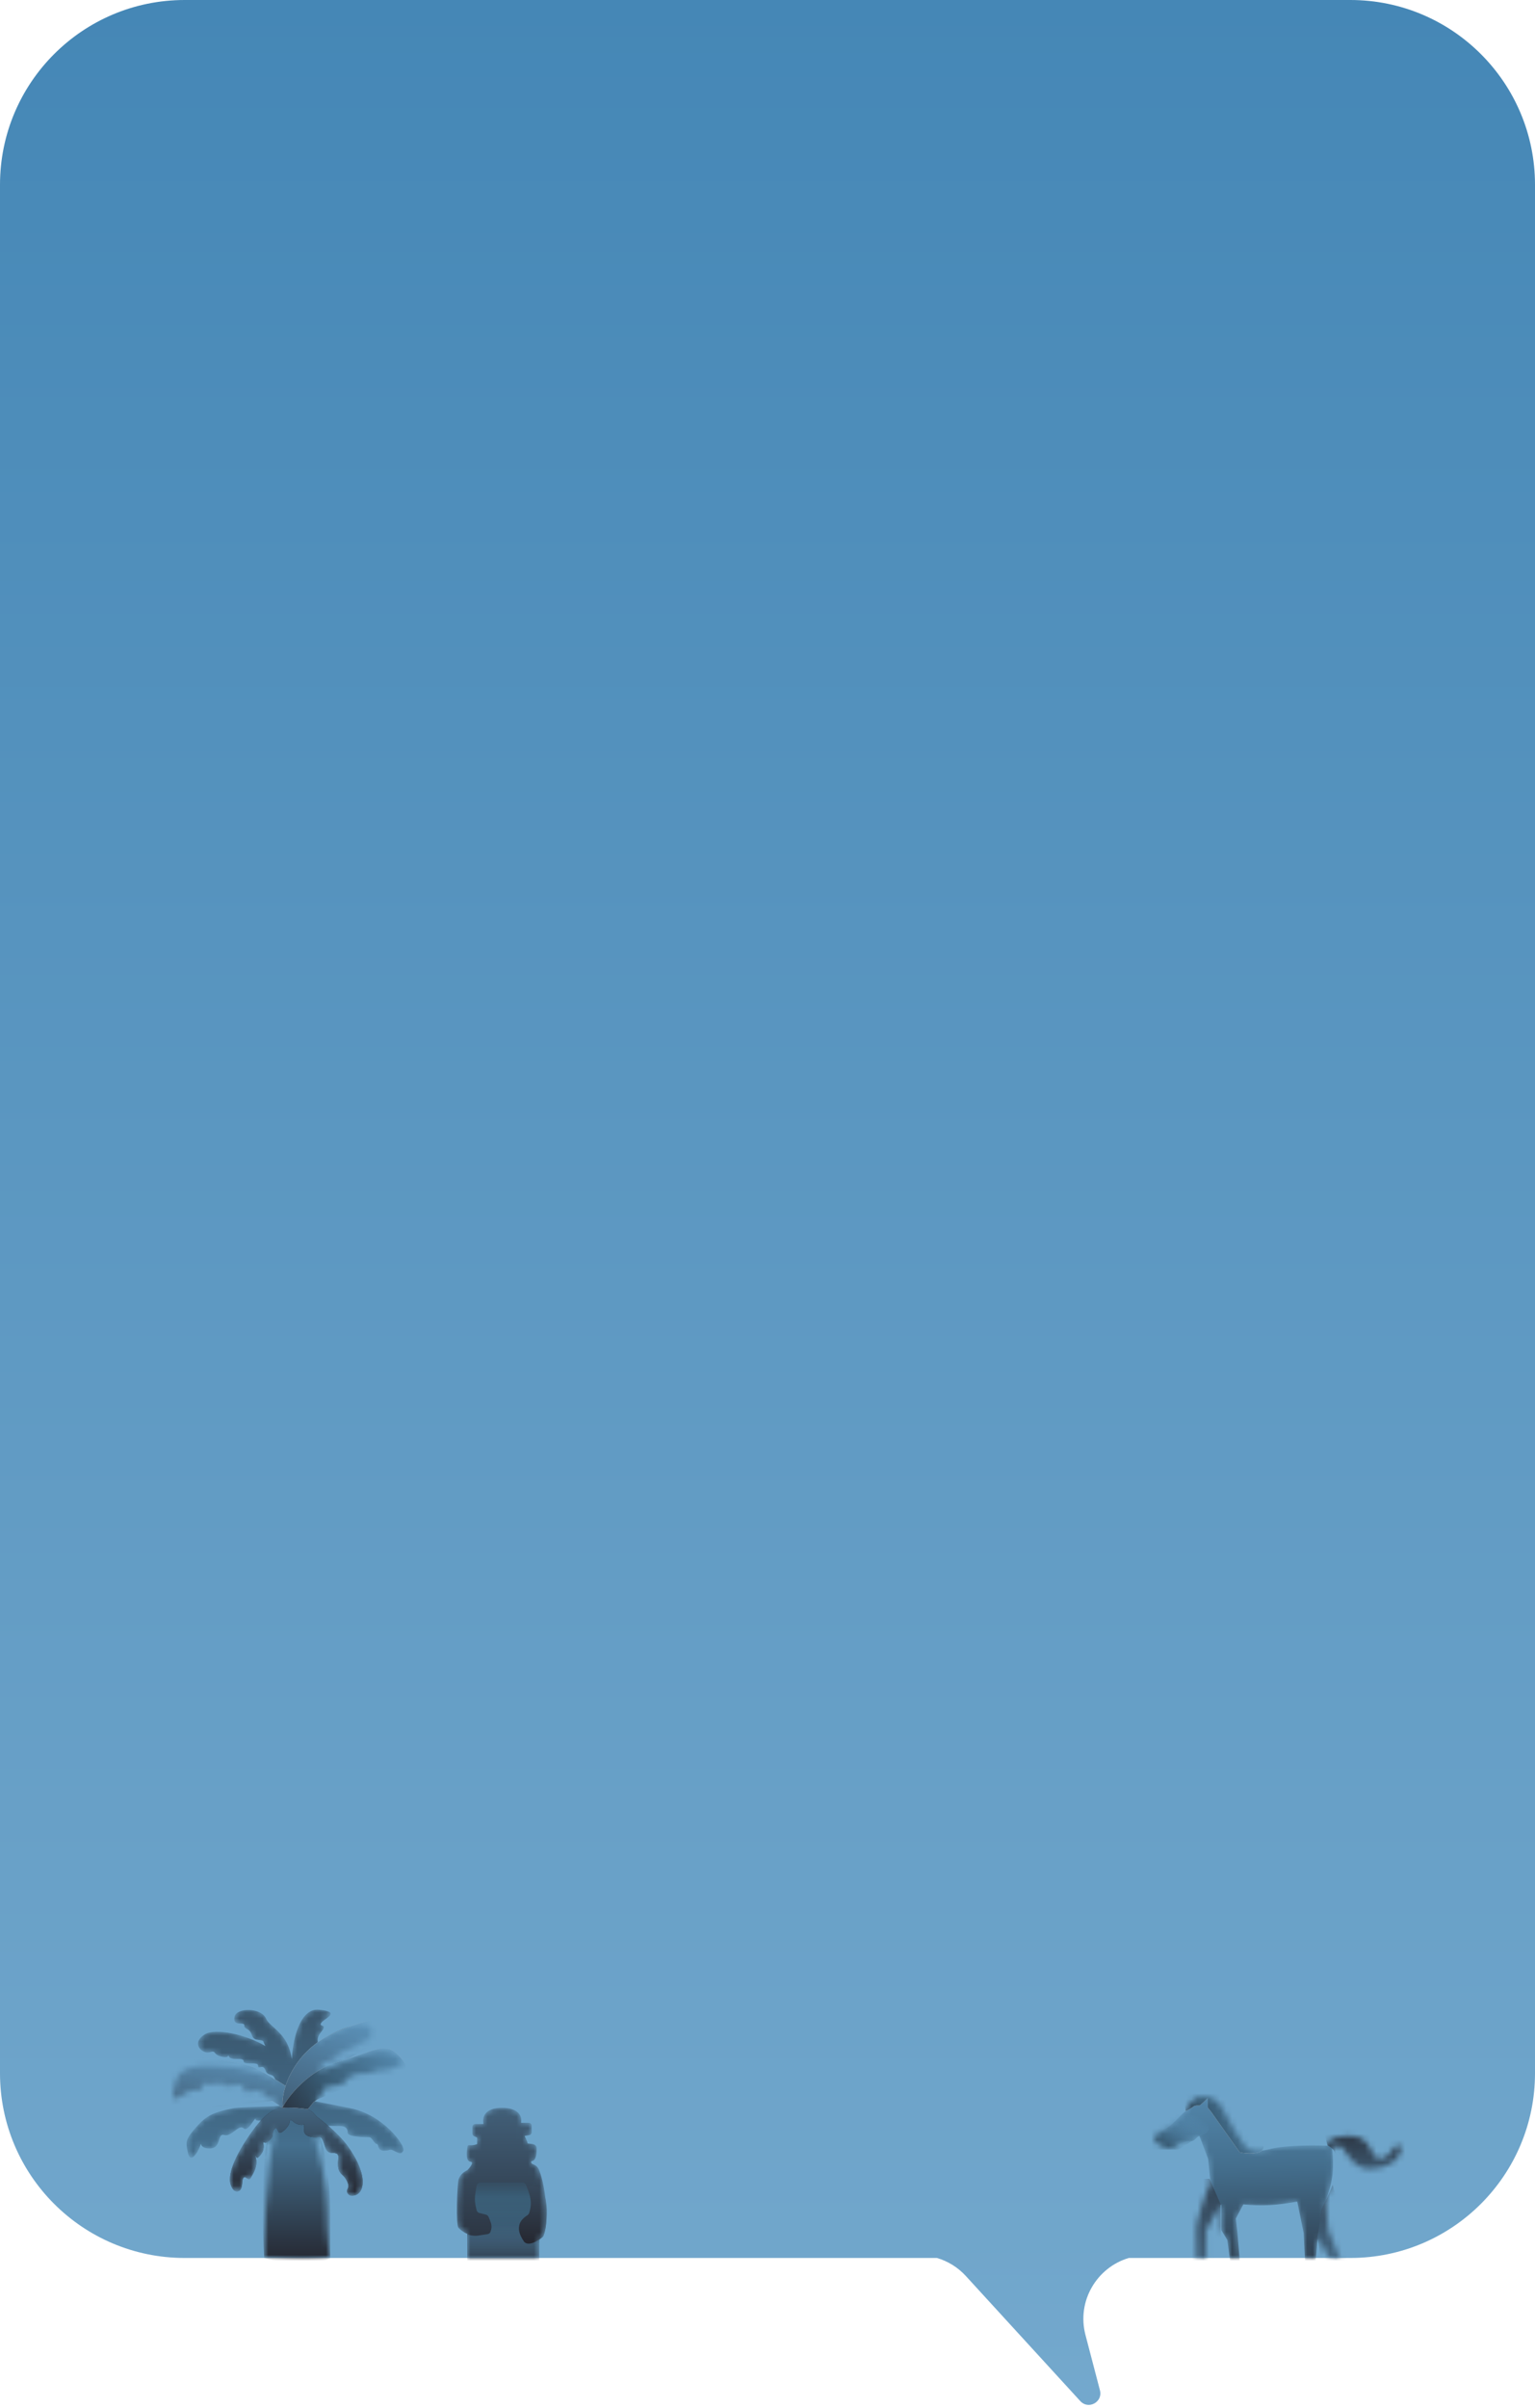 <svg width="266" height="417" viewBox="0 0 266 417" fill="none" xmlns="http://www.w3.org/2000/svg">
<path fill-rule="evenodd" clip-rule="evenodd" d="M32 0C14.327 0 0 14.327 0 32V359C0 376.673 14.327 391 32 391H162.363C164.267 391.56 166.004 392.632 167.37 394.124L187.202 415.785C188.611 417.324 191.141 415.947 190.612 413.928L188.101 404.339C186.553 398.425 190.103 392.624 195.614 391H234C251.673 391 266 376.673 266 359V32C266 14.327 251.673 0 234 0H32Z" fill="url(#paint0_linear_333_3833)"/>
<mask id="mask0_333_3833" style="mask-type:alpha" maskUnits="userSpaceOnUse" x="0" y="0" width="266" height="417">
<path fill-rule="evenodd" clip-rule="evenodd" d="M32 0C14.327 0 0 14.327 0 32V359C0 376.673 14.327 391 32 391H162.363C164.267 391.56 166.004 392.632 167.37 394.124L187.202 415.785C188.611 417.324 191.141 415.947 190.612 413.928L188.101 404.339C186.553 398.425 190.103 392.624 195.614 391H234C251.673 391 266 376.673 266 359V32C266 14.327 251.673 0 234 0H32Z" fill="#F7F7FA"/>
</mask>
<g mask="url(#mask0_333_3833)">
<mask id="mask1_333_3833" style="mask-type:alpha" maskUnits="userSpaceOnUse" x="30" y="348" width="40" height="44">
<path fill-rule="evenodd" clip-rule="evenodd" d="M41.374 379.401C40.703 379.711 40.255 379.013 40.115 378.626C38.857 376.3 42.213 370.875 44.73 367.775C44.899 367.566 45.066 367.371 45.23 367.192C44.677 367.247 44.31 367.206 44.31 367.001C44.31 366.704 44.125 366.976 43.85 367.381C43.407 368.032 42.73 369.029 42.212 368.551C41.787 368.159 41.255 368.561 40.669 369.004C40.099 369.435 39.477 369.905 38.856 369.714C38.292 369.54 38.15 369.989 37.975 370.537C37.76 371.212 37.497 372.039 36.339 372.039C34.816 372.039 34.841 371.221 34.809 371.219C34.797 371.218 34.776 371.333 34.661 371.651C34.242 372.814 32.983 374.751 32.564 372.814C32.144 370.876 32.145 370.488 33.823 368.551C35.502 366.613 36.582 365.793 40.534 365.063C41.166 364.947 43.28 364.873 45.343 364.802C46.504 364.762 47.649 364.722 48.505 364.676C48.429 364.676 48.411 364.629 48.354 364.485C48.308 364.366 48.236 364.181 48.085 363.901C47.903 363.565 47.408 363.448 46.904 363.328C46.243 363.171 45.568 363.01 45.568 362.351C45.568 361.811 44.845 361.939 44.07 362.077C43.176 362.235 42.212 362.406 42.212 361.576C42.212 360.768 41.415 360.907 40.532 361.061C39.721 361.203 38.838 361.357 38.436 360.8C38.043 360.255 37.926 360.392 37.74 360.611C37.529 360.859 37.23 361.212 36.339 360.8C35.48 360.404 35.281 360.819 35.066 361.268C34.86 361.695 34.641 362.152 33.822 361.963C33.091 361.794 32.202 362.36 31.464 362.829C30.509 363.437 29.81 363.882 30.046 362.351C30.466 359.638 30.887 357.7 36.339 357.7C42.461 357.7 46.596 359.167 47.975 360.674C47.857 360.47 47.746 360.248 47.666 360.025C47.457 359.444 47.142 359.347 46.828 359.25C46.513 359.153 46.197 359.057 45.988 358.475C45.753 357.825 45.387 357.902 45.11 357.961C44.892 358.007 44.73 358.042 44.73 357.7C44.73 357.313 44.1 357.313 43.471 357.313C42.842 357.313 42.212 357.313 42.212 356.925C42.212 356.538 41.688 356.538 41.111 356.538C40.535 356.538 39.906 356.538 39.696 356.15C39.585 355.946 39.562 355.876 39.557 355.877C39.543 355.881 39.671 356.435 38.436 356.15C37.627 355.963 37.404 355.686 37.248 355.493C37.08 355.285 36.99 355.175 36.339 355.375C35.081 355.763 32.983 353.825 35.5 352.275C37.327 351.15 42.511 352.27 45.988 354.302C45.832 354.015 45.759 353.821 45.708 353.685C45.621 353.454 45.598 353.392 45.342 353.33C45.139 353.281 44.958 353.258 44.794 353.236C44.253 353.166 43.898 353.12 43.593 352.275C43.373 351.667 43.039 351.483 42.77 351.334C42.525 351.199 42.334 351.094 42.334 350.724C42.334 350.425 42.02 350.415 41.66 350.403C41.088 350.384 40.398 350.362 40.656 349.174C41.075 347.624 45.27 347.624 46.109 349.561C46.334 350.08 46.82 350.515 47.395 351.031C48.57 352.082 50.117 353.468 50.574 356.575C50.826 351.868 52.452 347.756 55.217 348.011C58.278 348.294 57.319 348.99 56.413 349.647C56.078 349.89 55.75 350.128 55.637 350.337C55.467 350.651 55.641 350.711 55.825 350.774C56.095 350.866 56.385 350.965 55.637 351.887C54.937 352.749 55.015 353.251 55.078 353.66L55.08 353.672C56.163 352.869 57.46 352.119 58.992 351.5C65.704 348.787 64.446 352.662 64.026 353.05C63.691 353.36 63.048 353.437 62.768 353.437C62.768 353.566 62.6 353.902 61.929 354.212C61.258 354.522 60.81 354.6 60.67 354.6C60.335 355.22 59.132 355.375 58.573 355.375C58.853 355.633 58.909 356.304 56.895 356.925C55.682 357.299 55.677 357.363 55.65 357.693C55.633 357.911 55.606 358.246 55.217 358.862C55.217 358.862 55.637 358.474 61.929 356.149C67.577 354.062 69.169 356.033 69.74 356.74C69.805 356.82 69.856 356.884 69.9 356.924C70.319 357.311 67.802 358.474 66.543 358.474C65.822 358.474 65.514 358.474 65.225 358.547C65.009 358.601 64.804 358.696 64.446 358.862C64.026 359.055 63.712 359.055 63.292 359.055C62.873 359.055 62.349 359.055 61.51 359.249C60.546 359.472 60.412 359.694 60.235 359.99C60.103 360.21 59.948 360.469 59.412 360.799C58.86 361.139 58.228 361.181 57.656 361.219C56.924 361.267 56.292 361.309 56.056 361.962C55.822 362.611 55.326 363.14 55.007 363.48C54.755 363.749 54.613 363.9 54.798 363.9H54.798C54.847 363.9 54.885 363.9 54.922 363.902C55.045 363.908 55.168 363.934 55.694 364.046C56.377 364.192 57.741 364.482 60.67 365.062C66.543 366.225 70.319 371.65 69.9 372.425C69.544 373.081 69.189 372.904 68.578 372.598L68.578 372.598C68.468 372.543 68.35 372.484 68.222 372.425C67.753 372.209 67.677 372.234 67.482 372.298C67.328 372.349 67.099 372.425 66.543 372.425C65.746 372.425 65.622 371.958 65.532 371.616C65.48 371.418 65.439 371.262 65.285 371.262C65.075 371.262 64.865 370.972 64.656 370.681C64.446 370.39 64.236 370.1 64.026 370.1H64.026C63.604 370.1 60.251 370.1 60.251 369.325C60.251 368.55 59.831 368.163 58.992 368.163C58.609 368.163 57.702 368.163 56.829 368.089C58.173 369.256 59.451 370.541 60.251 371.65C61.929 373.975 63.188 376.688 62.768 378.625C62.432 380.175 61.23 380.305 60.67 380.175C60.391 380.046 59.915 379.633 60.251 379.013C60.67 378.238 59.831 377.076 59.412 376.688L59.411 376.686C58.992 376.299 58.573 375.911 58.573 374.75C58.573 374.495 58.593 374.259 58.611 374.045C58.676 373.285 58.717 372.812 57.734 372.812C56.682 372.812 56.51 372.271 56.236 371.415L56.236 371.414C56.182 371.246 56.125 371.066 56.056 370.875C55.721 369.945 55.385 370.007 55.049 370.069C54.965 370.084 54.882 370.1 54.798 370.1H54.797C54.73 370.1 54.631 370.1 54.512 370.095C55.676 373.521 56.663 378.857 56.663 382.223C56.663 387.967 57.219 391.028 57.219 391.028C53.407 393.095 45.782 391.028 45.782 391.028C45.782 391.028 45.781 375.777 47.875 368.482C47.818 368.457 47.75 368.472 47.666 368.55C47.247 368.938 47.247 369.325 47.247 369.713C47.247 370.1 46.827 370.488 46.408 370.875C46.072 371.185 45.709 371.004 45.569 370.875C45.988 372.425 45.149 373.201 44.73 373.588C44.45 373.847 44.17 373.072 44.139 372.986C44.137 372.98 44.136 372.978 44.136 372.978C44.136 372.978 44.137 372.981 44.14 372.989C44.153 373.031 44.205 373.201 44.31 373.588C44.68 374.955 44.071 376.021 43.635 376.785C43.576 376.887 43.521 376.984 43.471 377.076C43.238 377.506 43.005 377.339 42.772 377.172C42.586 377.038 42.399 376.904 42.213 377.076C42.041 377.234 42.01 377.587 41.975 377.976C41.926 378.537 41.87 379.172 41.374 379.401Z" fill="url(#paint1_linear_333_3833)"/>
</mask>
<g mask="url(#mask1_333_3833)">
<path fill-rule="evenodd" clip-rule="evenodd" d="M41.374 379.401C40.703 379.711 40.255 379.013 40.115 378.626C38.857 376.3 42.213 370.875 44.73 367.775C44.899 367.566 45.066 367.371 45.23 367.192C44.677 367.247 44.31 367.206 44.31 367.001C44.31 366.704 44.125 366.976 43.85 367.381C43.407 368.032 42.73 369.029 42.212 368.551C41.787 368.159 41.255 368.561 40.669 369.004C40.099 369.435 39.477 369.905 38.856 369.714C38.292 369.54 38.15 369.989 37.975 370.537C37.76 371.212 37.497 372.039 36.339 372.039C34.816 372.039 34.841 371.221 34.809 371.219C34.797 371.218 34.776 371.333 34.661 371.651C34.242 372.814 32.983 374.751 32.564 372.814C32.144 370.876 32.145 370.488 33.823 368.551C35.502 366.613 36.582 365.793 40.534 365.063C41.166 364.947 43.28 364.873 45.343 364.802C46.504 364.762 47.649 364.722 48.505 364.676C48.429 364.676 48.411 364.629 48.354 364.485C48.308 364.366 48.236 364.181 48.085 363.901C47.903 363.565 47.408 363.448 46.904 363.328C46.243 363.171 45.568 363.01 45.568 362.351C45.568 361.811 44.845 361.939 44.07 362.077C43.176 362.235 42.212 362.406 42.212 361.576C42.212 360.768 41.415 360.907 40.532 361.061C39.721 361.203 38.838 361.357 38.436 360.8C38.043 360.255 37.926 360.392 37.74 360.611C37.529 360.859 37.23 361.212 36.339 360.8C35.48 360.404 35.281 360.819 35.066 361.268C34.86 361.695 34.641 362.152 33.822 361.963C33.091 361.794 32.202 362.36 31.464 362.829C30.509 363.437 29.81 363.882 30.046 362.351C30.466 359.638 30.887 357.7 36.339 357.7C42.461 357.7 46.596 359.167 47.975 360.674C47.857 360.47 47.746 360.248 47.666 360.025C47.457 359.444 47.142 359.347 46.828 359.25C46.513 359.153 46.197 359.057 45.988 358.475C45.753 357.825 45.387 357.902 45.11 357.961C44.892 358.007 44.73 358.042 44.73 357.7C44.73 357.313 44.1 357.313 43.471 357.313C42.842 357.313 42.212 357.313 42.212 356.925C42.212 356.538 41.688 356.538 41.111 356.538C40.535 356.538 39.906 356.538 39.696 356.15C39.585 355.946 39.562 355.876 39.557 355.877C39.543 355.881 39.671 356.435 38.436 356.15C37.627 355.963 37.404 355.686 37.248 355.493C37.08 355.285 36.99 355.175 36.339 355.375C35.081 355.763 32.983 353.825 35.5 352.275C37.327 351.15 42.511 352.27 45.988 354.302C45.832 354.015 45.759 353.821 45.708 353.685C45.621 353.454 45.598 353.392 45.342 353.33C45.139 353.281 44.958 353.258 44.794 353.236C44.253 353.166 43.898 353.12 43.593 352.275C43.373 351.667 43.039 351.483 42.77 351.334C42.525 351.199 42.334 351.094 42.334 350.724C42.334 350.425 42.02 350.415 41.66 350.403C41.088 350.384 40.398 350.362 40.656 349.174C41.075 347.624 45.27 347.624 46.109 349.561C46.334 350.08 46.82 350.515 47.395 351.031C48.57 352.082 50.117 353.468 50.574 356.575C50.826 351.868 52.452 347.756 55.217 348.011C58.278 348.294 57.319 348.99 56.413 349.647C56.078 349.89 55.75 350.128 55.637 350.337C55.467 350.651 55.641 350.711 55.825 350.774C56.095 350.866 56.385 350.965 55.637 351.887C54.937 352.749 55.015 353.251 55.078 353.66L55.08 353.672C56.163 352.869 57.46 352.119 58.992 351.5C65.704 348.787 64.446 352.662 64.026 353.05C63.691 353.36 63.048 353.437 62.768 353.437C62.768 353.566 62.6 353.902 61.929 354.212C61.258 354.522 60.81 354.6 60.67 354.6C60.335 355.22 59.132 355.375 58.573 355.375C58.853 355.633 58.909 356.304 56.895 356.925C55.682 357.299 55.677 357.363 55.65 357.693C55.633 357.911 55.606 358.246 55.217 358.862C55.217 358.862 55.637 358.474 61.929 356.149C67.577 354.062 69.169 356.033 69.74 356.74C69.805 356.82 69.856 356.884 69.9 356.924C70.319 357.311 67.802 358.474 66.543 358.474C65.822 358.474 65.514 358.474 65.225 358.547C65.009 358.601 64.804 358.696 64.446 358.862C64.026 359.055 63.712 359.055 63.292 359.055C62.873 359.055 62.349 359.055 61.51 359.249C60.546 359.472 60.412 359.694 60.235 359.99C60.103 360.21 59.948 360.469 59.412 360.799C58.86 361.139 58.228 361.181 57.656 361.219C56.924 361.267 56.292 361.309 56.056 361.962C55.803 362.663 55.135 363.224 54.735 363.559C54.472 363.779 54.326 363.902 54.492 363.902C54.506 363.902 54.519 363.902 54.532 363.902C54.559 363.902 54.583 363.902 54.607 363.902C54.835 363.906 55.062 363.951 57.414 364.418C58.221 364.578 59.278 364.787 60.67 365.062C66.544 366.22 70.319 371.65 69.9 372.425C69.544 373.081 69.189 372.904 68.578 372.598L68.578 372.598C68.468 372.543 68.35 372.484 68.222 372.425C67.753 372.209 67.677 372.234 67.482 372.298C67.328 372.349 67.099 372.425 66.543 372.425C65.746 372.425 65.622 371.958 65.532 371.616C65.48 371.418 65.439 371.262 65.285 371.262C65.075 371.262 64.865 370.972 64.656 370.681C64.446 370.39 64.236 370.1 64.026 370.1H64.026C63.604 370.1 60.251 370.1 60.251 369.325C60.251 368.55 59.831 368.163 58.992 368.163C58.609 368.163 57.702 368.163 56.829 368.089C58.173 369.256 59.451 370.541 60.251 371.65C61.929 373.975 63.188 376.688 62.768 378.625C62.432 380.175 61.23 380.305 60.67 380.175C60.391 380.046 59.915 379.633 60.251 379.013C60.67 378.238 59.831 377.076 59.412 376.688L59.411 376.686C58.992 376.299 58.573 375.911 58.573 374.75C58.573 374.495 58.593 374.259 58.611 374.045C58.676 373.285 58.717 372.812 57.734 372.812C56.682 372.812 56.51 372.271 56.236 371.415L56.236 371.414C56.182 371.246 56.125 371.066 56.056 370.875C55.865 370.345 55.674 370.137 55.483 370.068C56.545 373.311 57.22 378.903 57.22 382.502V391.028C53.407 393.094 45.782 391.028 45.782 391.028C45.782 391.028 45.019 378.838 46.206 371.006C45.937 371.115 45.681 370.979 45.569 370.875C45.988 372.425 45.149 373.201 44.73 373.588C44.45 373.847 44.17 373.072 44.139 372.986C44.137 372.98 44.136 372.978 44.136 372.978C44.136 372.978 44.137 372.981 44.14 372.989C44.153 373.031 44.205 373.201 44.31 373.588C44.68 374.955 44.071 376.021 43.635 376.785C43.576 376.887 43.521 376.984 43.471 377.076C43.238 377.506 43.005 377.339 42.772 377.172C42.586 377.038 42.399 376.904 42.213 377.076C42.041 377.234 42.01 377.587 41.975 377.976C41.926 378.537 41.87 379.172 41.374 379.401Z" fill="url(#paint2_linear_333_3833)"/>
<path d="M43.566 357.843C44.945 358.302 49.352 361.1 51.383 362.441L50.912 364.896C50.912 364.896 49.668 365.407 49.373 365.099L48.954 364.969C48.863 364.972 48.781 364.968 48.714 364.896C48.355 364.507 47.194 363.818 47.194 363.818L26.897 365.889V358.647C28.008 358.379 30.576 357.613 31.955 356.693C33.679 355.544 41.841 357.268 43.566 357.843Z" fill="#D9D9D9"/>
<path d="M43.566 357.843C44.945 358.302 49.352 361.1 51.383 362.441L50.912 364.896C50.912 364.896 49.668 365.407 49.373 365.099L48.954 364.969C48.863 364.972 48.781 364.968 48.714 364.896C48.355 364.507 47.194 363.818 47.194 363.818L26.897 365.889V358.647C28.008 358.379 30.576 357.613 31.955 356.693C33.679 355.544 41.841 357.268 43.566 357.843Z" fill="url(#paint3_linear_333_3833)"/>
<path d="M58.291 351.859C50.914 354.928 48.575 362.007 49.001 365.013C50.751 363.757 51.089 362.964 54.05 359.936C57.012 356.907 58.156 357.984 59.839 356.84L65.223 353.676L65.559 350.782C65.761 349.907 65.667 348.79 58.291 351.859Z" fill="#D9D9D9"/>
<path d="M58.291 351.859C50.914 354.928 48.575 362.007 49.001 365.013C50.751 363.757 51.089 362.964 54.05 359.936C57.012 356.907 58.156 357.984 59.839 356.84L65.223 353.676L65.559 350.782C65.761 349.907 65.667 348.79 58.291 351.859Z" fill="url(#paint4_linear_333_3833)"/>
<path d="M41.373 379.402C40.702 379.712 40.255 379.014 40.115 378.626C38.857 376.301 42.212 370.875 44.73 367.775C46.368 365.758 47.746 365.142 48.505 365.053C49.723 364.95 52.267 364.807 52.7 365.062C53.645 365.221 54.348 365.829 54.75 366.418C55.417 366.912 56.122 367.477 56.809 368.073C58.161 369.244 59.447 370.536 60.251 371.65C61.929 373.975 63.187 376.688 62.768 378.626C62.432 380.176 61.23 380.305 60.67 380.176C60.391 380.047 59.915 379.633 60.251 379.013C60.67 378.238 59.831 377.076 59.412 376.688L59.411 376.687C58.992 376.299 58.573 375.912 58.573 374.751C58.573 373.588 58.992 372.813 57.734 372.813C56.475 372.813 56.475 372.038 56.056 370.875C55.636 369.713 55.217 370.1 54.797 370.1H54.797C54.375 370.1 52.7 370.1 52.7 368.938C52.7 367.775 52.7 367.388 52.7 367.775C52.7 368.085 51.51 367.995 50.95 367.478L50.948 367.477C50.761 367.304 50.183 366.77 50.183 367.388C50.183 368.163 48.925 369.326 48.505 369.326C48.086 369.326 48.086 368.163 47.666 368.551C47.246 368.938 47.246 369.326 47.246 369.713C47.246 370.101 46.827 370.488 46.407 370.876L46.407 370.876C46.072 371.186 45.708 371.005 45.569 370.876C45.988 372.426 45.149 373.201 44.73 373.589C44.31 373.976 43.891 372.039 44.31 373.589C44.73 375.139 43.891 376.301 43.471 377.076C43.051 377.851 42.632 376.689 42.212 377.076C41.793 377.464 42.212 379.014 41.373 379.402Z" fill="#252730"/>
<path d="M41.373 379.402C40.702 379.712 40.255 379.014 40.115 378.626C38.857 376.301 42.212 370.875 44.73 367.775C46.368 365.758 47.746 365.142 48.505 365.053C49.723 364.95 52.267 364.807 52.7 365.062C53.645 365.221 54.348 365.829 54.75 366.418C55.417 366.912 56.122 367.477 56.809 368.073C58.161 369.244 59.447 370.536 60.251 371.65C61.929 373.975 63.187 376.688 62.768 378.626C62.432 380.176 61.23 380.305 60.67 380.176C60.391 380.047 59.915 379.633 60.251 379.013C60.67 378.238 59.831 377.076 59.412 376.688L59.411 376.687C58.992 376.299 58.573 375.912 58.573 374.751C58.573 373.588 58.992 372.813 57.734 372.813C56.475 372.813 56.475 372.038 56.056 370.875C55.636 369.713 55.217 370.1 54.797 370.1H54.797C54.375 370.1 52.7 370.1 52.7 368.938C52.7 367.775 52.7 367.388 52.7 367.775C52.7 368.085 51.51 367.995 50.95 367.478L50.948 367.477C50.761 367.304 50.183 366.77 50.183 367.388C50.183 368.163 48.925 369.326 48.505 369.326C48.086 369.326 48.086 368.163 47.666 368.551C47.246 368.938 47.246 369.326 47.246 369.713C47.246 370.101 46.827 370.488 46.407 370.876L46.407 370.876C46.072 371.186 45.708 371.005 45.569 370.876C45.988 372.426 45.149 373.201 44.73 373.589C44.31 373.976 43.891 372.039 44.31 373.589C44.73 375.139 43.891 376.301 43.471 377.076C43.051 377.851 42.632 376.689 42.212 377.076C41.793 377.464 42.212 379.014 41.373 379.402Z" fill="url(#paint5_linear_333_3833)"/>
<path d="M58.786 356.981C53.435 358.475 49.868 363.115 48.9 365.031C50.162 364.814 52.453 365.094 53.329 365.233C53.666 364.899 54.305 364.016 54.381 363.988C54.457 363.96 54.836 363.638 55.001 363.55L62.668 360.39C66.087 360.601 72.33 360.215 69.955 356.98C66.987 352.938 65.475 355.112 58.786 356.981Z" fill="#D9D9D9"/>
<path d="M58.786 356.981C53.435 358.475 49.868 363.115 48.9 365.031C50.162 364.814 52.453 365.094 53.329 365.233C53.666 364.899 54.305 364.016 54.381 363.988C54.457 363.96 54.836 363.638 55.001 363.55L62.668 360.39C66.087 360.601 72.33 360.215 69.955 356.98C66.987 352.938 65.475 355.112 58.786 356.981Z" fill="url(#paint6_linear_333_3833)"/>
</g>
<mask id="mask2_333_3833" style="mask-type:alpha" maskUnits="userSpaceOnUse" x="79" y="365" width="16" height="28">
<path d="M80.993 371.778C81.074 371.167 81.479 371.751 82.641 371.288C82.667 371.278 82.685 371.252 82.685 371.224V370.239C82.685 370.139 82.479 370.043 82.257 369.971C82.03 369.898 81.86 369.697 81.86 369.458V368.306C81.86 368.03 82.084 367.806 82.36 367.806H83.707C83.753 367.806 83.787 367.762 83.777 367.717C83.557 366.757 83.905 365 86.976 365C90.042 365 90.471 366.621 90.297 367.511C90.288 367.556 90.321 367.599 90.367 367.599H91.634C91.91 367.599 92.134 367.822 92.134 368.099V369.238C92.134 369.483 91.957 369.691 91.716 369.731L90.988 369.853C90.942 369.861 90.916 369.91 90.937 369.951C91.123 370.325 91.422 370.864 91.391 371.079C91.35 371.368 93 370.914 93 372.069C93 375.112 91.68 373.72 92.134 374.628C92.245 374.85 93.014 374.755 93.432 375.8C94.717 379.013 95.284 386.372 93.852 387.492C93.702 387.609 93.563 387.712 93.432 387.803V392.542C93.432 392.581 93.4 392.612 93.362 392.612H81.048C81.009 392.612 80.978 392.581 80.978 392.542V386.828C80.272 386.541 79.741 386.099 79.452 385.785C78.957 385.248 79.204 378.647 79.452 377.491C79.648 376.575 80.536 375.989 80.967 375.805C80.974 375.801 80.981 375.797 80.987 375.791C81.299 375.49 82.249 374.402 81.53 374.337C80.622 374.254 80.911 372.398 80.993 371.778Z" fill="url(#paint7_linear_333_3833)"/>
</mask>
<g mask="url(#mask2_333_3833)">
<path d="M80.993 371.778C81.074 371.167 81.479 371.751 82.641 371.288C82.667 371.278 82.685 371.252 82.685 371.224V370.239C82.685 370.139 82.479 370.043 82.257 369.971C82.03 369.898 81.86 369.697 81.86 369.458V368.306C81.86 368.03 82.084 367.806 82.36 367.806H83.707C83.753 367.806 83.787 367.762 83.777 367.717C83.557 366.757 83.905 365 86.976 365C90.042 365 90.471 366.621 90.297 367.511C90.288 367.556 90.321 367.599 90.367 367.599H91.634C91.91 367.599 92.134 367.822 92.134 368.099V369.238C92.134 369.483 91.957 369.691 91.716 369.731L90.988 369.853C90.942 369.861 90.916 369.91 90.937 369.951C91.123 370.325 91.422 370.864 91.391 371.079C91.35 371.368 93 370.914 93 372.069C93 375.112 91.68 373.72 92.134 374.628C92.245 374.85 93.014 374.755 93.432 375.8C94.717 379.013 95.284 386.372 93.852 387.492C93.702 387.609 93.563 387.712 93.432 387.803V392.542C93.432 392.581 93.4 392.612 93.362 392.612H81.048C81.009 392.612 80.978 392.581 80.978 392.542V386.828C80.272 386.541 79.741 386.099 79.452 385.785C78.957 385.248 79.204 378.647 79.452 377.491C79.648 376.575 80.536 375.989 80.967 375.805C80.974 375.801 80.981 375.797 80.987 375.791C81.299 375.49 82.249 374.402 81.53 374.337C80.622 374.254 80.911 372.398 80.993 371.778Z" fill="url(#paint8_linear_333_3833)"/>
<path d="M84.475 386.88L82.698 387.144C82.097 387.194 81.529 387.095 81.042 386.918V391.846C81.042 392.231 81.355 392.543 81.74 392.543H92.805C93.19 392.543 93.502 392.231 93.502 391.846V388.136C93.502 387.937 93.588 387.747 93.737 387.615L93.925 387.447C94.132 387.263 94.211 386.974 94.125 386.71L92.426 381.482L91.15 378.364C91.043 378.102 90.788 377.931 90.505 377.931H83.278C82.942 377.931 82.653 378.172 82.592 378.503C82.217 380.539 82.165 381.019 82.594 382.724C82.656 382.971 82.852 383.163 83.099 383.224L84.192 383.494C84.416 383.55 84.598 383.714 84.683 383.928C85.1 384.981 85.374 385.416 85.001 386.463C84.92 386.69 84.713 386.844 84.475 386.88Z" fill="url(#paint9_linear_333_3833)"/>
<path d="M90.889 388.265C91.363 388.673 92.26 388.733 94.012 387.397C94.092 387.336 94.157 387.257 94.194 387.163C94.335 386.798 94.681 385.69 94.752 383.462C94.822 381.243 94.285 379.838 94.055 379.345C93.994 379.213 93.883 379.114 93.751 379.055L92.462 378.482C91.912 378.237 91.347 378.752 91.537 379.324C91.973 380.638 92.207 381.66 91.702 383.21C91.649 383.373 91.532 383.506 91.388 383.599C91.017 383.841 90.297 384.381 90.061 385.073C89.743 386.005 89.978 386.948 90.8 388.162C90.825 388.2 90.855 388.236 90.889 388.265Z" fill="url(#paint10_linear_333_3833)"/>
</g>
<mask id="mask3_333_3833" style="mask-type:alpha" maskUnits="userSpaceOnUse" x="200" y="363" width="43" height="34">
<path d="M201.189 371.576C199.501 370.645 199.864 370.082 200.72 369.321C201.043 369.034 201.86 368.789 202.771 368.087C203.793 367.299 204.958 365.79 205.646 365.488C205.646 364.413 206.704 363.639 207.299 363.28C207.489 363.165 207.708 363.113 207.929 363.113L208.943 363.113C209.48 363.113 210.005 363.275 210.449 363.577L210.777 363.8C211.172 364.069 211.485 364.439 211.701 364.865C212.903 367.246 215.107 370.952 215.731 371.576C216.587 372.433 217.349 372.813 220.488 372.052C223 371.443 228.563 371.481 230.18 371.576C229.958 371.006 230.37 369.864 233.795 369.864C238.077 369.864 237.159 373.86 239.252 373.86C240.362 373.86 241.332 372.052 241.903 371.576C242.36 371.196 242.793 371.767 242.793 372.052C242.602 374.24 240.14 375.572 237.411 375.572C234.747 375.668 233.32 372.813 232.749 372.052C232.292 371.443 231.29 371.545 230.846 372.052C231.254 376.055 230.846 378.075 229.687 381.238L230.18 386.181L232.364 391.524L233.058 392.838L232.021 394.676L230.846 394.22L231.318 393.01L228.357 387.293L227.814 393.649V394.886H225.343L226.231 393.221L225.911 386.704L224.791 381.238C221.068 381.898 219.018 382.047 215.461 381.728L214.162 384.17L214.446 386.704L215.136 394.886V395.855L213.066 396.383L213.593 394.886L212.687 387.894L211.64 386.181V381.728L211.069 382.518L209.037 386.181V392.062L208.652 393.649L206.636 394.22V393.649L207.302 392.413V385.848C207.302 384.782 208.911 379.617 209.767 378.075L209.357 373.86L207.847 369.864C207.386 369.864 207.142 370.797 206.37 370.769C205.597 370.741 204.353 371.033 203.21 372.052C202.809 372.41 201.881 371.832 201.189 371.576Z" fill="url(#paint11_linear_333_3833)"/>
</mask>
<g mask="url(#mask3_333_3833)">
<path d="M201.189 371.576C199.501 370.645 199.864 370.082 200.72 369.321C201.043 369.034 201.86 368.789 202.771 368.087C203.793 367.299 204.958 365.79 205.646 365.488C205.646 364.413 206.704 363.639 207.299 363.28C207.489 363.165 207.708 363.113 207.929 363.113L208.943 363.113C209.48 363.113 210.005 363.275 210.449 363.577L210.777 363.8C211.172 364.069 211.485 364.439 211.701 364.865C212.903 367.246 215.107 370.952 215.731 371.576C216.587 372.433 217.349 372.813 220.488 372.052C223 371.443 228.563 371.481 230.18 371.576C229.958 371.006 230.37 369.864 233.795 369.864C238.077 369.864 237.159 373.86 239.252 373.86C240.362 373.86 241.332 372.052 241.903 371.576C242.36 371.196 242.793 371.767 242.793 372.052C242.602 374.24 240.14 375.572 237.411 375.572C234.747 375.668 233.32 372.813 232.749 372.052C232.292 371.443 231.29 371.545 230.846 372.052C231.254 376.055 230.846 378.075 229.687 381.238L230.18 386.181L232.364 391.524L233.058 392.838L232.021 394.676L230.846 394.22L231.318 393.01L228.357 387.293L227.814 393.649V394.886H225.343L226.231 393.221L225.911 386.704L224.791 381.238C221.068 381.898 219.018 382.047 215.461 381.728L214.162 384.17L214.446 386.704L215.136 394.886V395.855L213.066 396.383L213.593 394.886L212.687 387.894L211.64 386.181V381.728L211.069 382.518L209.037 386.181V392.062L208.652 393.649L206.636 394.22V393.649L207.302 392.413V385.848C207.302 384.782 208.911 379.617 209.767 378.075L209.357 373.86L207.847 369.864C207.386 369.864 207.142 370.797 206.37 370.769C205.597 370.741 204.353 371.033 203.21 372.052C202.809 372.41 201.881 371.832 201.189 371.576Z" fill="url(#paint12_linear_333_3833)"/>
<path d="M211.53 381.721L209.592 377.291H205.37L203.225 395.494C205.993 395.701 211.53 395.992 211.53 395.494V381.721Z" fill="url(#paint13_linear_333_3833)"/>
<path d="M228.954 382.844C228.91 382.622 230.491 379.589 230.935 378.351L236.049 395.481H230.229L228.954 391.545L228.289 387.444C228.529 386.003 228.998 383.065 228.954 382.844Z" fill="url(#paint14_linear_333_3833)"/>
<path d="M206.905 364.715C206.601 364.943 205.954 365.38 205.448 365.57L205.042 361.442L212.739 360.777L218.441 370.375C218.853 370.881 219.429 372.028 218.441 372.56C217.453 373.092 215.512 372.913 214.815 372.692L209.885 365.702L209.297 364.972V363.316C209.297 363.316 208.002 364.603 207.839 364.595C207.436 364.576 207.06 364.599 206.905 364.715Z" fill="#D9D9D9"/>
<path d="M206.905 364.715C206.601 364.943 205.954 365.38 205.448 365.57L205.042 361.442L212.739 360.777L218.441 370.375C218.853 370.881 219.429 372.028 218.441 372.56C217.453 373.092 215.512 372.913 214.815 372.692L209.885 365.702L209.297 364.972V363.316C209.297 363.316 208.002 364.603 207.839 364.595C207.436 364.576 207.06 364.599 206.905 364.715Z" fill="url(#paint15_linear_333_3833)"/>
<path d="M231.058 372.269C230.726 371.912 230.45 371.692 230.051 371.521L228.982 367.459L243.94 368.243V376.861L234.253 377.431L231.058 372.269Z" fill="url(#paint16_linear_333_3833)"/>
<path d="M207.836 369.866C207.993 369.779 209.816 369.562 209.478 368.118C209.478 368.118 209.274 367.488 208.391 366.881C207.098 365.991 204.462 366.312 203.318 366.031L198.222 369.446L198.8 372.231H204.053C204.347 372.231 206.698 370.654 207.836 369.866Z" fill="url(#paint17_linear_333_3833)"/>
</g>
</g>
<defs>
<linearGradient id="paint0_linear_333_3833" x1="133" y1="0" x2="133" y2="1056" gradientUnits="userSpaceOnUse">
<stop stop-color="#4587B6"/>
<stop offset="0.45" stop-color="#7AADD0"/>
<stop offset="1" stop-color="#D8EFFF"/>
</linearGradient>
<linearGradient id="paint1_linear_333_3833" x1="49.973" y1="348" x2="49.973" y2="391.946" gradientUnits="userSpaceOnUse">
<stop stop-color="#619EC9"/>
<stop offset="0.614" stop-color="#446F8E"/>
<stop offset="1"/>
</linearGradient>
<linearGradient id="paint2_linear_333_3833" x1="49.973" y1="326.5" x2="49.973" y2="391.946" gradientUnits="userSpaceOnUse">
<stop offset="0.101" stop-color="#324455"/>
<stop offset="0.686" stop-color="#446F8E"/>
<stop offset="1" stop-color="#252730"/>
</linearGradient>
<linearGradient id="paint3_linear_333_3833" x1="51.383" y1="353.97" x2="46.63" y2="382.784" gradientUnits="userSpaceOnUse">
<stop stop-color="#619EC9"/>
<stop offset="1" stop-color="#252730"/>
</linearGradient>
<linearGradient id="paint4_linear_333_3833" x1="65.608" y1="346.182" x2="50.222" y2="386.692" gradientUnits="userSpaceOnUse">
<stop stop-color="#619EC9"/>
<stop offset="1" stop-color="#252730"/>
</linearGradient>
<linearGradient id="paint5_linear_333_3833" x1="54.894" y1="344.904" x2="54.894" y2="380.214" gradientUnits="userSpaceOnUse">
<stop stop-color="#619EC9"/>
<stop offset="0.359" stop-color="#5183A7"/>
<stop offset="1" stop-color="#252730"/>
</linearGradient>
<linearGradient id="paint6_linear_333_3833" x1="75.691" y1="354.693" x2="50.911" y2="372.926" gradientUnits="userSpaceOnUse">
<stop stop-color="#619EC9"/>
<stop offset="0.624" stop-color="#385B74"/>
<stop offset="1" stop-color="#252730"/>
</linearGradient>
<linearGradient id="paint7_linear_333_3833" x1="86.93" y1="355.193" x2="86.93" y2="395.389" gradientUnits="userSpaceOnUse">
<stop stop-color="#619EC9"/>
<stop offset="0.071" stop-color="#486C89"/>
<stop offset="1" stop-color="#252730"/>
</linearGradient>
<linearGradient id="paint8_linear_333_3833" x1="86.93" y1="355.193" x2="86.93" y2="395.389" gradientUnits="userSpaceOnUse">
<stop stop-color="#619EC9"/>
<stop offset="0.071" stop-color="#486C89"/>
<stop offset="1" stop-color="#252730"/>
</linearGradient>
<linearGradient id="paint9_linear_333_3833" x1="86.959" y1="376.778" x2="86.959" y2="392.842" gradientUnits="userSpaceOnUse">
<stop stop-color="#395D76" stop-opacity="0"/>
<stop offset="0.226" stop-color="#3A5F78" stop-opacity="0.952"/>
<stop offset="0.522" stop-color="#3C617B" stop-opacity="0.877"/>
<stop offset="1" stop-color="#619EC9" stop-opacity="0"/>
</linearGradient>
<linearGradient id="paint10_linear_333_3833" x1="92.028" y1="378.791" x2="91.877" y2="388.506" gradientUnits="userSpaceOnUse">
<stop offset="0" stop-color="#364759"/>
<stop offset="1" stop-color="#252730"/>
</linearGradient>
<linearGradient id="paint11_linear_333_3833" x1="211.481" y1="357.001" x2="220.188" y2="396.694" gradientUnits="userSpaceOnUse">
<stop stop-color="#619EC9"/>
<stop offset="0.614" stop-color="#446F8E"/>
<stop offset="1"/>
</linearGradient>
<linearGradient id="paint12_linear_333_3833" x1="220" y1="349.5" x2="221" y2="400" gradientUnits="userSpaceOnUse">
<stop stop-color="#619EC9"/>
<stop offset="0.502" stop-color="#446F8E"/>
<stop offset="1" stop-color="#252730"/>
</linearGradient>
<linearGradient id="paint13_linear_333_3833" x1="213.051" y1="360.065" x2="205.479" y2="421.164" gradientUnits="userSpaceOnUse">
<stop stop-color="#252730"/>
<stop offset="0.883" stop-color="#5183A7"/>
<stop offset="1" stop-color="#619EC9"/>
</linearGradient>
<linearGradient id="paint14_linear_333_3833" x1="228.289" y1="422.195" x2="232.169" y2="366.684" gradientUnits="userSpaceOnUse">
<stop stop-color="#619EC9"/>
<stop offset="0.345" stop-color="#5183A7"/>
<stop offset="1" stop-color="#252730"/>
</linearGradient>
<linearGradient id="paint15_linear_333_3833" x1="222.353" y1="360.777" x2="201.299" y2="369.513" gradientUnits="userSpaceOnUse">
<stop stop-color="#619EC9"/>
<stop offset="0.624" stop-color="#385B74"/>
<stop offset="1" stop-color="#252730"/>
</linearGradient>
<linearGradient id="paint16_linear_333_3833" x1="228.982" y1="392.982" x2="229.669" y2="366.518" gradientUnits="userSpaceOnUse">
<stop stop-color="#619EC9"/>
<stop offset="0.345" stop-color="#5183A7"/>
<stop offset="1" stop-color="#252730"/>
</linearGradient>
<linearGradient id="paint17_linear_333_3833" x1="208.316" y1="366.693" x2="197.298" y2="382.728" gradientUnits="userSpaceOnUse">
<stop offset="0.012" stop-color="#619EC9" stop-opacity="0"/>
<stop offset="0.37" stop-color="#385B74"/>
<stop offset="1" stop-color="#252730"/>
</linearGradient>
</defs>
</svg>
